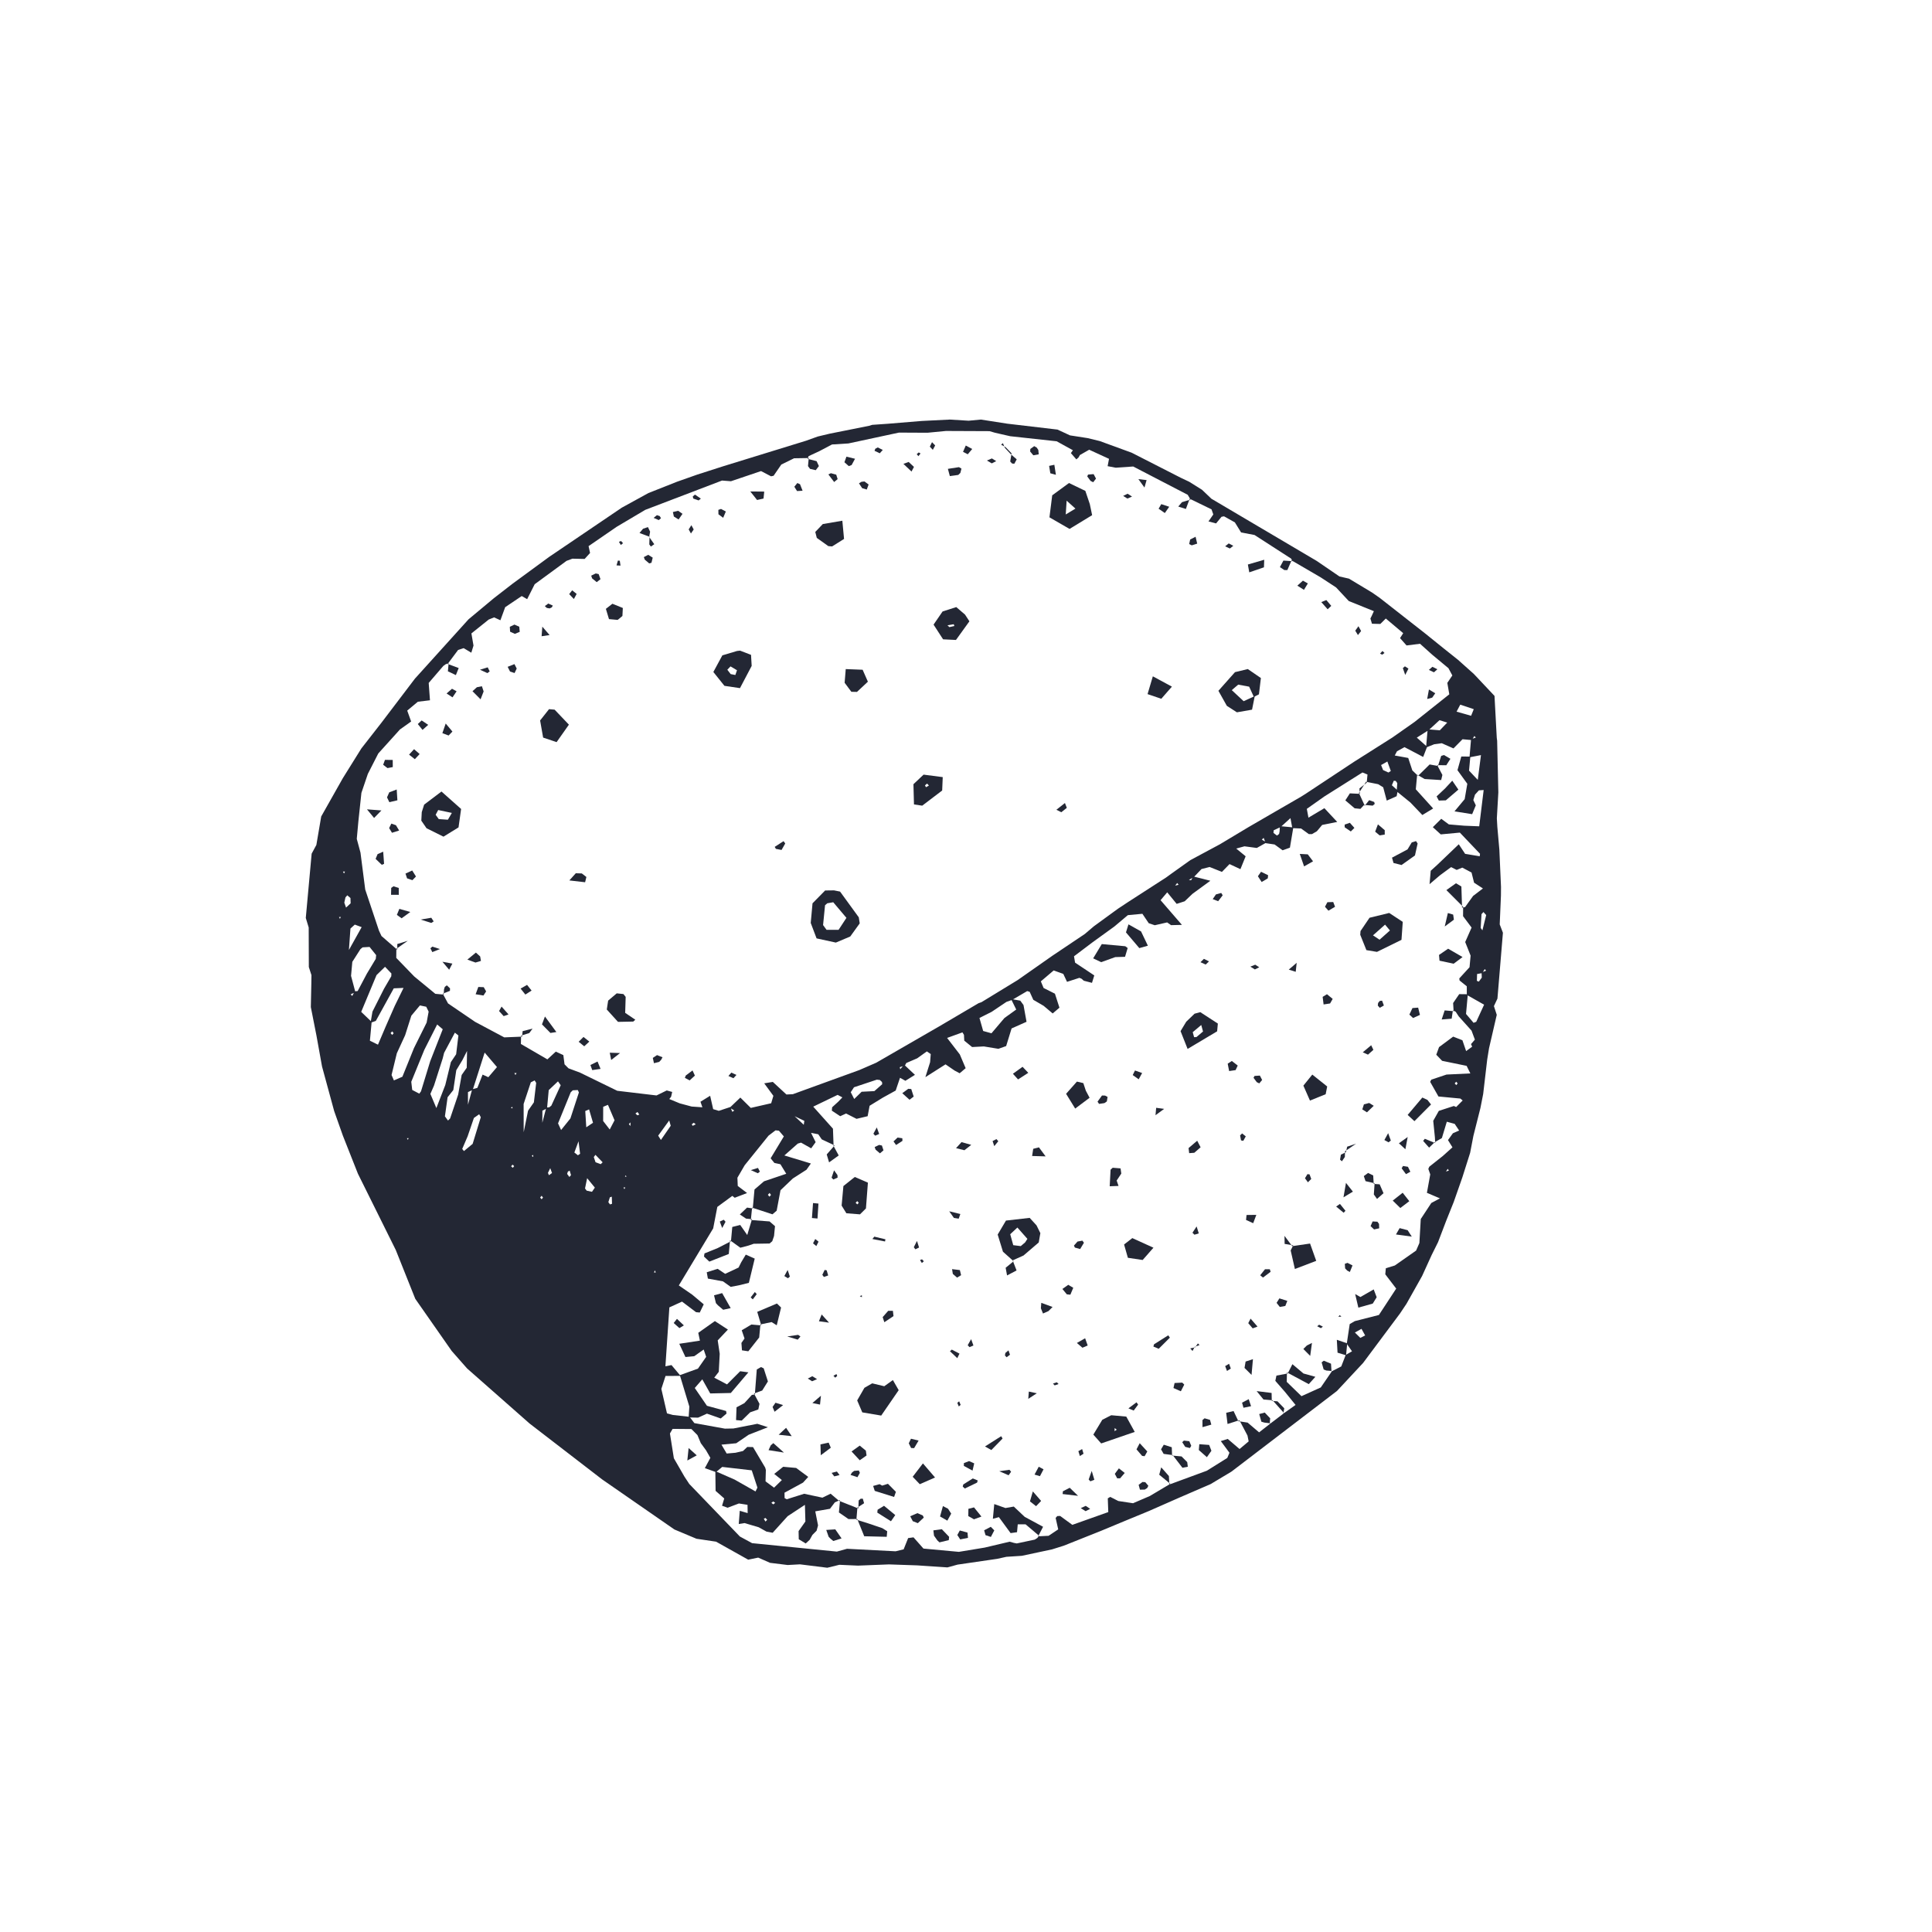 <?xml version="1.0" encoding="utf-8"?>
<!-- Generator: Adobe Illustrator 15.0.2, SVG Export Plug-In . SVG Version: 6.00 Build 0)  -->
<!DOCTYPE svg PUBLIC "-//W3C//DTD SVG 1.1//EN" "http://www.w3.org/Graphics/SVG/1.1/DTD/svg11.dtd">
<svg version="1.1" id="Layer_1" xmlns="http://www.w3.org/2000/svg" xmlns:xlink="http://www.w3.org/1999/xlink" x="0px" y="0px"
	 width="123px" height="123px" viewBox="0 0 123 123" enable-background="new 0 0 123 123" xml:space="preserve">
<g id="nectarina">
	<path fill="#232734" d="M29.739,87.124l3.979,3.506l4.616,3.555l4.602,3.189l1.405,0.59l1.248,0.186l2.044,1.146l0.637-0.131
		l0.755,0.332l1.12,0.139l0.786-0.043l1.738,0.217l0.769-0.188l1.184,0.053l1.973-0.078l1.799,0.062l1.924,0.129l0.645-0.177
		l2.534-0.37l0.574-0.127l0.985-0.064l1.924-0.41l0.745-0.234l2.361-0.941l1.621-0.674l1.441-0.594l1.96-0.863l1.97-0.852
		l1.322-0.792l6.717-5.134l1.664-1.784l2.348-3.147l0.414-0.619l0.996-1.772l0.608-1.336l0.406-0.817l0.521-1.367l0.478-1.192
		l0.546-1.558l0.498-1.57l0.207-1.078l0.447-1.771l0.176-0.896l0.256-2.19l0.117-0.723l0.492-2.128l-0.181-0.554l0.224-0.477
		l0.349-4.193l-0.204-0.532l0.078-1.837l0.004-0.548l-0.105-2.372l-0.129-1.453l-0.031-0.544l0.095-1.65l-0.076-3.292l-0.024-0.181
		l-0.144-2.671l-1.313-1.394l-1.008-0.901l-0.902-0.719l-1.203-0.97l-2.895-2.267l-0.475-0.33l-1.469-0.884L85.275,36.7
		l-1.446-0.988l-6.705-3.96l-0.597-0.569l-0.819-0.513l-0.527-0.249l-3.133-1.599l-2.033-0.742l-0.768-0.187l-1.127-0.175
		l-0.793-0.368l-3.205-0.377l-1.672-0.261l-0.784,0.073l-1.199-0.073L58.689,26.8l-2.171,0.179l-0.991,0.069l-0.188,0.06
		l-2.514,0.501l-0.766,0.183l-0.736,0.265l-5.26,1.621l-1.67,0.536l-1.292,0.456l-1.822,0.721l-1.692,0.929l-4.624,3.133
		l-2.329,1.707l-1.191,0.923l-1.615,1.346l-3.411,3.775l-2.149,2.828l-1.262,1.617l-1.18,1.893L20.45,51.98l-0.309,1.813l-0.3,0.556
		l-0.373,4.092l0.185,0.608l0.008,2.516l0.167,0.516l-0.008,0.566l-0.031,1.469l0.356,1.803l0.357,1.979l0.773,2.839l0.556,1.57
		l0.956,2.418l2.409,4.854l1.242,3.11l2.32,3.321L29.739,87.124L29.739,87.124z M74.743,56.477l0.203-0.262l0.088,0.114
		l-0.345,0.085l-0.433,0.33l0.656,0.801l0.51-0.165l0.496-0.474l1.14-0.833l-1.091-0.276l-0.141,0.248l-0.135-0.029l0.314-0.177
		l0.488-0.511l0.516-0.131l0.785,0.312l0.483-0.497l0.694,0.323l0.332-0.819l-0.598-0.492l0.523-0.144l0.787,0.105l0.627-0.353
		l-0.307-0.176l0.115-0.113l0.129,0.337l0.567,0.084l0.511,0.37l0.465-0.167l0.217-1.291l-0.862-0.081l-0.011,0.336l-0.033,0.164
		l-0.137,0.101l-0.221-0.169l0.014-0.166l0.443-0.209l0.625-0.567l0.118,0.637l0.56,0.025l0.49,0.355l0.203,0.001l0.311-0.182
		l0.336-0.401l0.959-0.191l-0.817-0.876l-1.015,0.604l-0.104-0.561l1.114-0.787l2.427-1.529l0.322,0.129l-0.047,0.512l-0.053-0.051
		l0.779,0.156l0.321,0.196l0.226,0.849l0.631-0.281l0.07-0.358l-0.375-0.34l0.123-0.287l0.125,0.013l0.098,0.142l-0.041,0.52
		l0.875,0.711l0.761,0.797l0.687-0.417l-1.104-1.221l0.085-0.928l0.053,0.069l-0.359-0.343l-0.262-0.793l-0.916-0.167l-0.433,0.336
		l0.241,0.659l-0.152,0.1l-0.34-0.158l-0.127-0.319l0.418-0.236l0.434-0.337l0.16-0.304l0.479-0.262l1.188,0.624l0.251-0.649
		L90.2,46.96l0.75-0.472l0.696-0.638l0.492,0.153l-0.472,0.491l-0.776-0.063L90.79,47.59l0.519-0.207l0.479-0.066l0.748,0.33
		l0.575-0.584l0.593,0.054l0.162-0.26l0.092,0.099l-0.304,0.106l-0.099,1.153l0.73-0.142l-0.203,1.578l-0.556-0.589l0.082-0.894
		l-0.575-0.006l-0.244,0.872l0.627,0.865l-0.168,0.978L92.6,51.654l1.124,0.18l0.233-0.563l-0.158-0.336l0.107-0.346l0.248-0.272
		l0.303-0.021l-0.283,2.31l-0.951-0.038l-0.982-0.083l-0.484-0.357l-0.536,0.533l0.504,0.46l1.216-0.114l1.285,1.35l-0.023,0.177
		l0.15,0.618l-0.129-0.633l-0.947-0.159l-0.404-0.61L91.5,55.063l-0.414,0.376l-0.074,0.85l0.668-0.567l0.705-0.518l0.354,0.179
		l0.358-0.146l0.588,0.312l0.161,0.647l0.564,0.367l-0.625,0.476l-0.513,0.713l-0.192,0.032l0.07-0.048l-0.005,0.592l0.543,0.725
		l-0.407,0.922l0.344,0.864l-0.068,0.739l-0.652,0.713l0.018,0.131l0.459,0.371l0.002,0.547l1.101,0.623l-0.502,1.09l-0.169,0.064
		l-0.48-0.566l0.114-1.254l-0.548-0.006l-0.388,0.567l0.032,0.521l-0.047-0.053l0.178,0.084l0.193,0.295l0.817,0.91l0.213,0.572
		l-0.247,0.285l0.073,0.166l-0.384,0.279l-0.236-0.69l-0.588-0.231l-0.9,0.668l-0.176,0.484l0.372,0.389l1.56,0.32l0.237,0.482
		l-1.517,0.072l-0.971,0.326l-0.07,0.139l0.527,0.931l1.396,0.132l0.146,0.122l-0.414,0.417l-0.148-0.066l-0.956,0.311l-0.356,0.633
		l0.106,1.055l0.019,0.365l-0.037-0.053l0.463-0.27l0.313-1.039l0.502,0.137l0.283,0.424l-0.397,0.173l-0.313,0.435l0.285,0.461
		l-0.612,0.549l-0.863,0.685l-0.062,0.14l0.123,0.35l-0.213,1.173l0.83,0.353l-0.549,0.293l-0.672,1.021l-0.088,1.529l-0.209,0.48
		l-1.354,0.949l-0.573,0.176l-0.035,0.387l0.695,0.908l-1.101,1.68l-1.537,0.392l-0.322,0.188l-0.188,1.252l0.334,0.481l-0.4,0.229
		l-0.284,0.734l-0.62,0.317l0.034-0.026l-0.718,1.047l-1.229,0.555l-0.938-0.911l0.013-0.603l0.055,0.068l-0.724,0.137l-0.071,0.334
		l0.601,0.687l0.687,0.846l-0.771,0.548l0.039-0.027l-0.91,0.693l0.051-0.039l-0.73,0.571l-0.73-0.621l-0.584-0.09l0.062-0.06
		l0.512,0.972l0.076,0.373l-0.58,0.487l-0.752-0.643l-0.441,0.137l0.55,0.744l-0.138,0.329l-1.299,0.813L74.45,94.51l0.061-0.045
		l-1.309,0.779l-1.068,0.459l-0.938-0.142l-0.512-0.261l-0.157,0.092l0.031,0.874l-2.288,0.813l-0.777-0.567l-0.182,0.008
		l-0.104,0.119l0.164,0.728l-0.613,0.409l-0.664,0.033l0.059-0.038l-0.115,0.146l-0.158,0.101l-1.148,0.244l-0.18-0.035
		l-0.274-0.076l-1.586,0.375l-1.647,0.272l-2.253-0.209l-0.633-0.715l-0.342,0.047l-0.286,0.716l-0.511,0.125l-3.094-0.16
		l-0.647,0.179l-5.397-0.537l-0.776-0.422l-3.223-3.347l-0.308-0.468l-0.673-1.168l-0.25-1.577l0.17-0.293l1.198,0.01l0.383,0.386
		l0.214,0.512l0.335,0.459l0.274,0.477l-0.352,0.656l0.713,0.252l0.394-0.33l1.88,0.217l0.361,1.1l-0.122,0.244l-1.328-0.754
		l-1.229-0.539l0.016,1.256l0.551,0.484l-0.14,0.463l0.355,0.127l0.719-0.271l0.547,0.086l0.01,0.527l-0.503-0.147l-0.064,0.841
		l0.369-0.059l0.9,0.266l0.497,0.277l0.393,0.074l0.952-1.054l1.101-0.724l0.03,1.061l-0.433,0.61l0.011,0.519l0.443,0.269
		l0.253-0.234l0.175-0.313l0.264-0.264l0.093-0.339l-0.177-0.894l0.936-0.163l0.312-0.411l0.333-0.146l-0.072,0.047l-0.533-0.451
		l-0.521,0.253L51.197,95.1l-1.109,0.35l-0.136-0.072l-0.007-0.346l1.179-0.642l0.332-0.364l-0.77-0.57l-0.826-0.074l-0.569,0.455
		l0.486,0.39l-0.497,0.485l-0.542-0.401l0.02-0.728l-0.042-0.149l-0.775-1.306l-0.366-0.008l-0.272,0.258l-0.478,0.111l-0.561,0.049
		l-0.332-0.565l0.94-0.089l0.792-0.541l1.223-0.479l-0.672-0.219l-1.522,0.299l-0.542,0.01l-1.945-0.352l-0.303-0.4l-1.067-0.119
		l-0.373-0.102l-0.359-1.557l0.267-0.824l0.957-0.005l-0.578-0.688l-0.387,0.078l0.252-3.751l0.806-0.368l0.893,0.674l0.236,0.021
		l0.253-0.521l-0.732-0.615l-0.854-0.588l2.188-3.633l0.263-1.367l0.955-0.701l0.153,0.119l0.785-0.301l-0.299-0.229l-0.293-0.221
		l-0.022-0.523l0.462-0.795l1.522-1.887l0.442-0.336l0.216,0.021l0.314,0.366l-0.841,1.393l0.238,0.295l0.386,0.084l0.371,0.606
		l-1.416,0.479l-0.606,0.522l-0.11,1.205l-0.043-0.05l1.296,0.425l0.268-0.229l0.245-1.304l0.784-0.747l0.869-0.557l0.281-0.398
		l-1.688-0.512l0.854-0.755l0.207-0.062l0.646,0.363l0.284-0.393L51.6,72.053l-0.384-0.403l-0.625-0.586l0.617,0.294l-0.048,0.336
		l0.371,0.408l0.564,0.111l0.221,0.324l0.819,0.385l-0.065,0.039l-0.04-1.104l-1.256-1.403l1.553-0.75l0.302,0.16l-0.258,0.271
		l-0.394,0.359l-0.019,0.215l0.534,0.353l0.373-0.172l0.666,0.34l0.707-0.168l0.125-0.664l0.842-0.517l0.819-0.452l0.275-0.813
		l0.343,0.191l0.608-0.378l-0.688-0.646l-0.248,0.286l-0.031-0.127l0.33-0.104l0.084-0.162l0.695-0.299l0.615-0.44l0.248,0.168
		l-0.041,0.521l-0.301,0.951l1.284-0.816l0.577,0.396l0.322,0.172l0.382-0.324l-0.373-0.877l-0.808-1.049l0.977-0.354l0.096,0.159
		l0.018,0.367l0.5,0.408l0.749-0.039l0.925,0.152l0.494-0.175l0.346-1.122l0.952-0.424l-0.193-1.065l-0.205-0.28l-0.588-0.107
		l0.33,0.672l-0.753,0.542l-0.823,0.97l-0.529-0.146l-0.236-0.829l0.775-0.39l0.945-0.635l0.358-0.125l0.962-0.562l0.157,0.048
		l0.231,0.508l0.656,0.382l0.578,0.486l0.43-0.367l-0.287-0.891L66.44,62.9l-0.175-0.422l0.817-0.695l0.612,0.219l0.238,0.506
		l0.787-0.254l0.135,0.055L69,62.437l0.521,0.136l0.146-0.473l-1.223-0.815l-0.068-0.403l1.187-0.896l1.381-0.999l0.861-0.725
		l0.925-0.086l0.404,0.6l0.384,0.129l0.787-0.18l0.25,0.174l0.692-0.017l-1.36-1.572l0.424-0.501L74.743,56.477L74.743,56.477z
		 M94.362,61.953l0.162-0.255l0.089,0.1l-0.288,0.112l0.012,0.331l-0.188,0.254l-0.124-0.05l0.013-0.435L94.362,61.953
		L94.362,61.953z M91.995,74.674l0.176-0.26l0.07,0.11l-0.295,0.095l-0.205,0.596L91.995,74.674L91.995,74.674z M34.778,70.512
		l-0.252,0.967l0.006-0.77l0.296-0.146l0.106-1.161l0.59-0.558l0.173,0.246L35.1,70.391l-0.129,0.102L34.778,70.512L34.778,70.512z
		 M30.06,69.348l-0.267,0.984v-0.804l0.304-0.144l0.758-2.372l0.785,0.922l-0.55,0.646l-0.366-0.166l-0.332,0.844L30.06,69.348
		L30.06,69.348z M23.661,65.058l-0.665-0.638l0.975-2.34l0.542-0.529l0.405,0.424l-0.007,0.179l-0.461,0.791l-0.737,1.459
		l-0.122,0.713l0.336-0.121l1.143-2.074l0.622-0.026l-0.559,1.142l-0.583,1.328l-0.486,1.143l-0.514-0.252L23.661,65.058
		L23.661,65.058z M22.577,63.114l-0.151,0.293l-0.103-0.103l0.303-0.136l-0.277-1.041l0.081-0.891l0.516-0.808l0.137-0.115
		l0.445-0.027l0.42,0.522l-0.025,0.238l-0.566,0.941l-0.585,1.106L22.577,63.114L22.577,63.114z M28.249,63.32l-0.534-0.049
		l-1.342-1.104l-1.145-1.183l0.005-0.577l0.061,0.059l-1.007-0.875l-0.158-0.337l-0.877-2.623l-0.302-2.35l-0.236-0.875l0.101-1.105
		l0.194-1.823l0.409-1.205l0.665-1.303l1.38-1.529l0.712-0.507l-0.249-0.694l0.678-0.565l0.77-0.092l-0.081-1.104l0.932-1.083
		l0.152-0.109l0.186-0.064L28.5,42.27l0.664-0.89l0.355-0.116l0.487,0.29l0.139-0.453l-0.133-0.775l1.101-0.882l0.342-0.139
		l0.403,0.184l0.304-0.833l1.054-0.709l0.345,0.198l0.48-0.951l2.027-1.487l0.374-0.139l0.779,0.017l0.345-0.38l-0.095-0.436
		l1.784-1.227l1.826-1.083l4.886-1.865l0.569,0.044l1.915-0.647l0.637,0.333l0.163-0.035l0.491-0.714l0.813-0.399l0.934-0.015
		l-0.071,0.053l0.06-0.173l0.677-0.314l0.815-0.43l1.042-0.065l3.217-0.691l1.821,0.009l1.173-0.113l2.773,0.012l0.356,0.103
		l0.961,0.219l2.959,0.323l1.033,0.57l-0.128,0.182l0.348,0.4l0.137-0.12l0.09-0.158l0.59-0.337l1.263,0.58l-0.089,0.467
		l0.521,0.098l1.108-0.077l3.47,1.801l0.182,0.309l-0.053-0.056l1.387,0.675l0.113,0.323l-0.307,0.445l0.484,0.127l0.345-0.422
		l0.159-0.031l0.693,0.387l0.396,0.641l0.854,0.161l2.336,1.507l0.074,0.167l-0.049-0.056l1.854,1.081l0.978,0.64l0.808,0.865
		l1.598,0.646l-0.141,0.308l-0.08,0.16l0.099,0.332l0.532,0.014l0.35-0.346l1.107,0.933l-0.201,0.314l0.414,0.468l0.859-0.108
		l0.772,0.694l1.036,0.861l0.248,0.462l-0.319,0.474l0.126,0.727l-2.206,1.755l-1.418,0.996l-2.442,1.546l-3.051,2.018l-0.326,0.206
		l-1.674,0.968l-1.673,0.97l-1.819,1.091l-1.877,1.007l-1.234,0.88l-0.309,0.225l-2.427,1.566l-0.642,0.425l-1.53,1.115
		l-0.575,0.489l-2.074,1.392l-2.203,1.544l-2.303,1.406l-0.186,0.066l-2.498,1.471l-4.017,2.318l-1.075,0.467l-4.233,1.537
		l-0.409,0.02l-0.867-0.801l-0.548,0.09l0.583,0.795l-0.14,0.473l-1.298,0.297l-0.665-0.658l-0.678,0.646l0.293,0.177l-0.128,0.084
		L46.5,70.477l-0.738,0.244l-0.358-0.108l-0.193-0.851l-0.616,0.38l0.122,0.353l-0.682-0.047l-0.757-0.203l-0.667-0.275l0.115-0.148
		l0.069-0.304l-0.346-0.095l-0.652,0.318l-2.499-0.297l-2.37-1.156l-0.734-0.274l-0.253-0.255l-0.076-0.586l-0.479-0.223
		l-0.537,0.494l-1.686-0.98l0.011-0.529l0.061,0.062l-1.131,0.047l-1.856-0.988l-1.724-1.174l-0.334-0.619L28.249,63.32
		L28.249,63.32z M26.734,64.01l0.402,0.084l0.153,0.312l-0.128,0.698l-0.805,1.62l-0.738,1.826l-0.54,0.234l-0.15-0.345l0.336-1.383
		l0.528-1.147l0.396-1.246L26.734,64.01L26.734,64.01z M27.781,70.545L27.4,69.643l0.23-0.529l0.555-1.732l0.089-0.354l0.686-1.284
		l0.224,0.18l-0.144,1.195l-0.336,0.5l-0.355,1.457L27.781,70.545L27.781,70.545z M26.694,69.627l-0.45-0.236l-0.061-0.52
		l0.829-2.029l0.819-1.619l0.356,0.304l-0.798,2.036l-0.586,1.915L26.694,69.627L26.694,69.627z M29.392,68.438l-0.223,1.249
		l-0.514,1.521l-0.134,0.131l-0.196-0.268l0.171-1.215l0.363-0.459l0.19-1.264l0.386-0.637l0.3-0.588l-0.021,1.07L29.392,68.438
		L29.392,68.438z M33.341,72.084l-0.005-1.799l0.458-1.379l0.244-0.121l0.098,0.156l-0.147,1.241l-0.371,0.53L33.341,72.084
		L33.341,72.084z M35.722,71.942l-0.194-0.423l0.806-1.978l0.132-0.127l0.319-0.017l0.07,0.153l-0.54,1.654L35.722,71.942
		L35.722,71.942z M30.507,70.938l0.103,0.188l-0.52,1.699l-0.554,0.457l-0.109-0.135l0.345-0.805l0.399-1.168L30.507,70.938
		L30.507,70.938z M54.163,69.536l0.207-0.316l1.452-0.483l0.193,0.021l0.138,0.129l0.013,0.138l-0.499,0.44l-0.811,0.041
		l-0.473,0.461L54.163,69.536L54.163,69.536z M23.025,59.026l-0.811,1.454l0.097-1.364l0.277-0.252L23.025,59.026L23.025,59.026z
		 M38.818,71.909l-0.419-0.541l0.003-0.904l0.303-0.125l0.42,0.984L38.818,71.909L38.818,71.909z M93.827,45.15l-0.17,0.42
		l-0.925-0.263l0.235-0.446L93.827,45.15L93.827,45.15z M37.38,75.008l0.491,0.601l-0.183,0.267l-0.338-0.074l-0.105-0.139
		L37.38,75.008L37.38,75.008z M37.325,71.768l-0.064-1.035l0.242-0.105l0.251,0.853L37.325,71.768L37.325,71.768z M42.605,71.333
		l0.096,0.338l-0.625,0.904l-0.173-0.275L42.605,71.333L42.605,71.333z M94.377,59.23l-0.109-0.152L94.32,58.2l0.123-0.136
		l0.175,0.194L94.377,59.23L94.377,59.23z M86.258,84.834l0.421-0.234l0.233,0.421l-0.308,0.155L86.258,84.834L86.258,84.834z
		 M21.92,57.466l0.074-0.336L22.111,57l0.201,0.172l0.011,0.337l-0.292,0.273L21.92,57.466L21.92,57.466z M36.831,72.659
		l0.101,0.795l-0.14,0.096l-0.226-0.176L36.831,72.659L36.831,72.659z M38.245,74.116l-0.33-0.123l-0.112-0.33l0.106-0.14
		l0.458,0.474L38.245,74.116L38.245,74.116z M38.834,76.678l-0.104-0.143l0.097-0.308l0.123-0.041l0.014,0.455L38.834,76.678
		L38.834,76.678z M34.885,74.672l0.146-0.301l0.113,0.309l-0.197,0.139L34.885,74.672L34.885,74.672z M36.106,74.736l0.047-0.146
		l0.115-0.062l0.085,0.287l-0.105,0.117L36.106,74.736L36.106,74.736z M39.754,75.708l-0.062-0.109l0.116-0.004L39.754,75.708
		L39.754,75.708z M48.887,76.066l0.107-0.118l0.091,0.127l-0.1,0.112L48.887,76.066L48.887,76.066z M32.538,74.249l0.098-0.104
		l0.098,0.1l-0.091,0.103L32.538,74.249L32.538,74.249z M39.831,74.825l0.057,0.084l-0.099,0.008L39.831,74.825L39.831,74.825z
		 M33.85,73.594l0.094-0.072l0.007,0.137L33.85,73.594L33.85,73.594z M25.968,72.568l-0.062-0.103l0.107-0.006L25.968,72.568
		L25.968,72.568z M40.036,71.566l0.103-0.11l-0.001,0.23L40.036,71.566L40.036,71.566z M32.523,70.523l0.097-0.058l0.009,0.104
		L32.523,70.523L32.523,70.523z M44.039,71.581l0.13-0.103l0.125,0.101L44.1,71.674L44.039,71.581L44.039,71.581z M40.578,71.006
		l-0.123-0.115l0.131-0.096l0.115,0.162L40.578,71.006L40.578,71.006z M32.813,68.438l-0.065-0.125l0.141,0.004L32.813,68.438
		L32.813,68.438z M24.968,65.888l-0.102-0.115l0.103-0.112l0.093,0.118L24.968,65.888L24.968,65.888z M92.713,69.083l-0.1-0.107
		l0.094-0.109l0.094,0.107L92.713,69.083L92.713,69.083z M21.644,58.496l-0.062-0.114l0.114-0.005L21.644,58.496L21.644,58.496z
		 M21.899,55.614l-0.062-0.128l0.126,0.001L21.899,55.614L21.899,55.614z M48.627,96.69l0.111-0.049l0.104,0.119l-0.111,0.109
		L48.627,96.69L48.627,96.69z M49.233,95.775l-0.125-0.097l0.122-0.09l0.121,0.091L49.233,95.775L49.233,95.775z M41.689,80.877
		l0.06,0.135l-0.11,0.003L41.689,80.877L41.689,80.877z M34.482,76.352l-0.094-0.113l0.093-0.111l0.089,0.113L34.482,76.352
		L34.482,76.352z"/>
	<path fill="#232734" d="M51.987,59.742l1.227,0.267l0.917-0.387l0.603-0.836l-0.06-0.385l-1.191-1.638l-0.387-0.078l-0.564,0.007
		l-0.803,0.817l-0.114,1.25L51.987,59.742L51.987,59.742z M52.621,59.196l-0.22-0.302l0.125-1.261l0.142-0.126l0.38-0.066
		l0.84,0.994l-0.5,0.763L52.621,59.196L52.621,59.196z"/>
	<path fill="#232734" d="M68.057,30.751l-1.068,0.783l-0.176,1.402l1.279,0.738l1.438-0.876l-0.148-0.706l-0.284-0.84L68.057,30.751
		L68.057,30.751z M67.85,32.753l0.057-0.878l0.559,0.505L67.85,32.753L67.85,32.753z"/>
	<path fill="#232734" d="M28.234,53.266l0.958-0.59l0.164-1.173l-1.25-1.111l-1.103,0.834l-0.152,0.478l-0.028,0.542l0.332,0.484
		L28.234,53.266L28.234,53.266z M28.767,51.754l-0.252,0.433l-0.582-0.04l-0.197-0.274l0.161-0.303L28.767,51.754L28.767,51.754z"/>
	<polygon fill="#232734" points="79.827,44.37 80.15,44.204 80.274,43.167 79.441,42.595 78.625,42.792 77.57,43.979 78.107,44.938 
		78.747,45.349 79.711,45.181 79.883,44.317 79.176,44.641 78.42,43.937 78.829,43.587 79.527,43.716 	"/>
	<path fill="#232734" d="M47.118,41.423l-0.194,0.021l-0.936,0.279l-0.573,1.059l0.705,0.881l0.99,0.147l0.745-1.415l-0.041-0.704
		L47.118,41.423L47.118,41.423z M46.305,42.638l0.203-0.212l0.412,0.245l-0.104,0.302l-0.298-0.057L46.305,42.638L46.305,42.638z"/>
	<path fill="#232734" d="M60.041,40.702l0.82,0.041l0.856-1.188l-0.278-0.426L60.88,38.65l-0.871,0.279l-0.574,0.837L60.041,40.702
		L60.041,40.702z M60.76,39.854l-0.317,0.071L60.32,39.81l0.399-0.068L60.76,39.854L60.76,39.854z"/>
	<path fill="#232734" d="M59.983,50.327l0.036-0.852l-1.22-0.158l-0.645,0.609l0.034,1.288l0.525,0.078L59.983,50.327L59.983,50.327
		z M58.889,49.998l0.134-0.112l0.116,0.125l-0.188,0.107L58.889,49.998L58.889,49.998z"/>
	<polygon fill="#232734" points="35.311,45.181 34.954,45.148 34.386,45.868 34.578,46.958 35.436,47.247 36.219,46.135 	"/>
	<polygon fill="#232734" points="53.736,34.311 53.627,33.151 52.383,33.364 51.904,33.866 52.001,34.245 52.734,34.768 
		52.975,34.789 	"/>
	<polygon fill="#232734" points="40.447,64.92 39.802,64.483 39.833,63.465 39.689,63.286 39.264,63.241 38.717,63.704 
		38.631,64.27 39.345,65.057 40.315,65.038 	"/>
	<polygon fill="#232734" points="55.254,43.399 54.919,42.639 53.844,42.597 53.773,43.468 54.202,44.043 54.559,44.05 	"/>
	<polygon fill="#232734" points="73.395,43.058 73.059,44.19 73.933,44.487 74.609,43.714 	"/>
	<polygon fill="#232734" points="38.771,39.416 39.325,39.466 39.626,39.216 39.652,38.707 38.988,38.438 38.573,38.762 	"/>
	<polygon fill="#232734" points="37.332,55.833 37.042,55.607 36.657,55.595 36.247,56.052 37.251,56.168 	"/>
	<polygon fill="#232734" points="79.534,36.438 80.469,36.118 80.486,35.636 79.445,35.939 	"/>
	<polygon fill="#232734" points="48.198,31.831 48.609,31.741 48.655,31.297 47.768,31.289 	"/>
	<polygon fill="#232734" points="60.347,29.85 60.471,30.31 61.008,30.236 61.141,30.108 61.211,29.834 61.051,29.741 	"/>
	<polygon fill="#232734" points="25.256,50.263 24.782,50.443 24.639,50.764 24.789,51.071 25.3,50.95 	"/>
	<polygon fill="#232734" points="35.044,65.763 35.421,65.704 34.694,64.715 34.505,65.217 	"/>
	<polygon fill="#232734" points="30.281,63.299 30.779,63.379 30.949,63.118 30.797,62.848 30.452,62.834 	"/>
	<polygon fill="#232734" points="33.446,63.318 33.843,63.064 33.555,62.702 33.144,62.938 	"/>
	<polygon fill="#232734" points="26.121,58.062 25.425,57.862 25.267,58.246 25.568,58.463 	"/>
	<polygon fill="#232734" points="29.755,61.093 30.271,61.28 30.618,61.177 30.57,60.894 30.298,60.646 	"/>
	<polygon fill="#232734" points="23.816,52.075 24.283,51.596 23.364,51.527 	"/>
	<polygon fill="#232734" points="24.394,48.689 24.669,48.9 25.006,48.836 25.003,48.382 24.509,48.376 	"/>
	<polygon fill="#232734" points="26.9,46.469 27.262,46.147 26.845,45.867 26.599,46.096 	"/>
	<polygon fill="#232734" points="28.803,46.574 28.376,46.063 28.163,46.676 28.561,46.826 	"/>
	<polygon fill="#232734" points="38.042,67.581 37.589,67.803 37.705,68.127 38.235,68.051 	"/>
	<polygon fill="#232734" points="28.431,44.15 28.809,44.396 29.069,44.012 28.777,43.849 	"/>
	<polygon fill="#232734" points="30.082,44.005 30.595,44.522 30.79,44.021 30.681,43.69 30.361,43.752 	"/>
	<polygon fill="#232734" points="25.05,56.425 24.906,56.529 24.896,56.966 25.387,56.969 25.386,56.53 	"/>
	<polygon fill="#232734" points="28.562,42.224 28.515,42.739 29.023,42.98 29.203,42.531 28.5,42.27 	"/>
	<polygon fill="#232734" points="67.223,30.228 67.125,29.59 66.792,29.661 66.868,30.131 	"/>
	<polygon fill="#232734" points="26.255,56.036 26.483,55.801 26.242,55.419 25.816,55.617 25.916,55.92 	"/>
	<polygon fill="#232734" points="51.488,29.161 51.441,29.675 51.572,29.851 51.935,29.933 52.135,29.672 51.988,29.359 
		51.417,29.213 	"/>
	<polygon fill="#232734" points="82.595,37.286 83.016,37.551 83.263,37.145 82.95,36.967 	"/>
	<polygon fill="#232734" points="73.762,32.387 74.159,32.662 74.438,32.263 73.932,32.096 	"/>
	<polygon fill="#232734" points="84.12,38.332 84.524,38.79 84.754,38.572 84.441,38.202 	"/>
	<polygon fill="#232734" points="26.043,48.043 26.411,48.333 26.716,48.006 26.362,47.696 	"/>
	<polygon fill="#232734" points="24.396,54.222 24.039,54.378 23.913,54.68 24.307,55.058 24.452,54.995 	"/>
	<polygon fill="#232734" points="61.612,28.921 61.895,28.585 61.486,28.364 61.311,28.767 	"/>
	<polygon fill="#232734" points="54.039,29.676 54.219,29.606 54.435,29.207 53.888,29.073 53.76,29.428 	"/>
	<polygon fill="#232734" points="82.279,35.727 81.708,35.689 81.485,36.105 81.771,36.294 81.959,36.293 82.23,35.671 	"/>
	<polygon fill="#232734" points="37.148,66.018 36.84,66.325 37.196,66.612 37.519,66.312 	"/>
	<polygon fill="#232734" points="33.088,40.226 33.059,39.9 32.753,39.764 32.457,39.905 32.475,40.216 32.778,40.354 	"/>
	<polygon fill="#232734" points="26.784,58.544 27.459,58.759 27.61,58.661 27.458,58.428 	"/>
	<polygon fill="#232734" points="25.232,60.408 25.96,59.895 25.294,60.101 25.293,60.467 	"/>
	<polygon fill="#232734" points="28.799,61.347 28.167,61.23 28.596,61.737 	"/>
	<polygon fill="#232734" points="31.932,64.084 31.772,64.368 32.067,64.692 32.375,64.583 	"/>
	<polygon fill="#232734" points="33.176,65.933 33.699,65.767 33.905,65.486 33.274,65.647 33.237,65.997 	"/>
	<polygon fill="#232734" points="42.178,67.311 41.83,67.172 41.561,67.352 41.634,67.688 41.966,67.605 42.092,67.473 	"/>
	<polygon fill="#232734" points="39.476,67.042 38.82,67.02 38.911,67.484 	"/>
	<polygon fill="#232734" points="44.089,68.149 43.659,68.473 43.602,68.62 43.905,68.784 44.24,68.477 	"/>
	<polygon fill="#232734" points="65.596,28.583 65.584,28.744 65.786,28.986 66.131,28.924 66.103,28.644 66.004,28.496 
		65.842,28.403 	"/>
	<polygon fill="#232734" points="72.862,31.039 72.997,30.565 72.475,30.503 	"/>
	<polygon fill="#232734" points="69.219,30.331 69.433,30.619 69.598,30.701 69.777,30.471 69.625,30.185 69.272,30.213 	"/>
	<polygon fill="#232734" points="57.516,29.532 58.031,30.021 58.187,29.725 57.85,29.41 	"/>
	<polygon fill="#232734" points="75.795,31.804 75.249,31.971 75.014,32.25 75.499,32.403 75.743,31.749 	"/>
	<polygon fill="#232734" points="52.739,30.205 53.106,30.688 53.328,30.503 53.238,30.218 52.897,30.127 	"/>
	<polygon fill="#232734" points="54.687,30.771 54.889,31.079 55.183,31.166 55.3,30.845 55.037,30.652 54.847,30.673 	"/>
	<polygon fill="#232734" points="50.571,30.988 50.743,31.263 51.096,31.242 50.933,30.828 50.762,30.752 	"/>
	<polygon fill="#232734" points="76.116,34.172 75.772,34.346 75.708,34.636 75.872,34.719 76.219,34.609 	"/>
	<polygon fill="#232734" points="46.04,32.965 46.21,32.564 45.905,32.402 45.734,32.46 45.739,32.741 	"/>
	<polygon fill="#232734" points="43.452,32.712 43.174,32.519 42.839,32.599 42.901,32.884 43.202,33.073 	"/>
	<polygon fill="#232734" points="41.329,34.188 41.389,33.848 41.251,33.558 40.938,33.663 40.714,33.934 41.352,34.172 	"/>
	<polygon fill="#232734" points="41.334,35.87 41.475,35.828 41.555,35.502 41.269,35.322 40.989,35.468 41.052,35.633 	"/>
	<polygon fill="#232734" points="37.991,37.062 38.23,36.873 38.113,36.549 37.928,36.508 37.639,36.649 37.696,36.822 	"/>
	<polygon fill="#232734" points="36.428,37.582 36.237,37.824 36.536,38.136 36.712,37.812 	"/>
	<polygon fill="#232734" points="90.973,43.896 90.861,44.5 91.181,44.415 91.374,44.137 	"/>
	<polygon fill="#232734" points="34.527,39.896 34.481,40.505 34.99,40.431 	"/>
	<polygon fill="#232734" points="32.752,42.28 32.32,42.453 32.471,42.752 32.76,42.849 32.896,42.562 	"/>
	<polygon fill="#232734" points="67.254,51.554 67.57,51.71 67.918,51.431 67.799,51.124 	"/>
	<polygon fill="#232734" points="49.883,53.552 49.321,53.916 49.398,54.043 49.757,54.112 49.992,53.699 	"/>
	<polygon fill="#232734" points="24.956,53.018 25.41,52.875 25.208,52.537 24.914,52.435 24.774,52.719 	"/>
	<polygon fill="#232734" points="28.009,60.421 27.525,60.266 27.402,60.372 27.523,60.615 	"/>
	<path fill="#232734" d="M39.995,69.036l0.026-0.556L39.995,69.036z"/>
	<polygon fill="#232734" points="46.887,68.434 46.56,68.288 46.374,68.502 46.693,68.645 	"/>
	<polygon fill="#232734" points="28.191,63.26 28.645,63.083 28.65,62.92 28.446,62.73 28.317,62.833 28.267,62.991 28.249,63.32 	
		"/>
	<polygon fill="#232734" points="30.557,42.638 31.032,42.853 31.176,42.743 31.05,42.486 	"/>
	<polygon fill="#232734" points="34.991,38.735 35.132,38.667 35.193,38.552 34.905,38.425 34.686,38.587 34.814,38.704 	"/>
	<polygon fill="#232734" points="89.463,42.969 89.668,42.566 89.443,42.422 89.312,42.536 	"/>
	<polygon fill="#232734" points="90.967,42.651 91.293,42.802 91.511,42.608 91.193,42.452 	"/>
	<polygon fill="#232734" points="39.459,35.699 39.339,35.688 39.25,35.995 39.504,36.01 	"/>
	<polygon fill="#232734" points="86.485,39.868 86.282,40.151 86.452,40.431 86.654,40.174 	"/>
	<polygon fill="#232734" points="41.352,34.172 41.337,34.661 41.437,34.796 41.654,34.647 41.329,34.188 	"/>
	<polygon fill="#232734" points="44.017,33.436 43.844,33.703 43.989,33.965 44.164,33.708 	"/>
	<polygon fill="#232734" points="41.823,32.797 41.612,32.971 41.941,33.112 42.081,32.992 42.001,32.857 	"/>
	<polygon fill="#232734" points="44.244,31.488 44.104,31.607 44.138,31.74 44.477,31.859 44.62,31.744 	"/>
	<polygon fill="#232734" points="77.999,34.78 78.299,34.92 78.517,34.749 78.227,34.597 	"/>
	<polygon fill="#232734" points="72.071,31.613 71.788,31.433 71.506,31.571 71.775,31.741 	"/>
	<polygon fill="#232734" points="55.676,28.7 56.011,28.858 56.201,28.646 55.883,28.485 55.727,28.568 	"/>
	<polygon fill="#232734" points="62.833,29.319 63.141,29.501 63.424,29.356 63.148,29.186 	"/>
	<polygon fill="#232734" points="64.402,28.863 64.315,29.38 64.434,29.509 64.577,29.524 64.729,29.245 64.344,28.908 	"/>
	<polygon fill="#232734" points="59.337,28.15 59.197,28.435 59.387,28.638 59.537,28.359 	"/>
	<polygon fill="#232734" points="87.861,41.612 87.993,41.68 88.143,41.573 88.014,41.444 	"/>
	<polygon fill="#232734" points="39.403,34.494 39.525,34.696 39.664,34.581 39.542,34.445 	"/>
	<polygon fill="#232734" points="58.469,29.042 58.606,28.87 58.49,28.804 58.363,28.913 	"/>
	<polygon fill="#232734" points="64.021,28.469 64.402,28.863 64.344,28.908 63.97,28.508 	"/>
	<polygon fill="#232734" points="63.97,28.508 63.85,28.214 63.734,28.309 64.021,28.469 	"/>
	<polygon fill="#232734" points="43.282,87.549 43.887,89.551 43.842,90.241 44.442,90.254 45.007,89.999 45.887,90.307 
		46.255,89.993 46.226,89.831 45.007,89.499 44.232,88.366 44.711,87.815 45.216,88.713 46.527,88.684 47.645,87.37 47.123,87.299 
		46.285,88.137 45.472,87.709 45.761,87.336 45.821,86.191 45.693,85.334 46.342,84.647 45.512,84.106 44.455,84.854 44.559,85.351 
		43.246,85.551 43.638,86.394 44.199,86.342 44.8,85.917 44.958,86.383 44.435,87.133 	"/>
	<polygon fill="#232734" points="56.297,88.254 55.529,88.07 55.033,88.355 54.572,89.157 54.897,89.918 56.102,90.122 
		57.215,88.504 56.845,87.861 	"/>
	<path fill="#232734" d="M64.471,80.241l0.691-0.31l0.969-0.83l0.103-0.593l-0.243-0.494l-0.437-0.479l-1.509,0.172l-0.528,0.891
		l0.336,1.091l0.679,0.608L64.471,80.241L64.471,80.241z M65.409,78.872l-0.146,0.226l-0.276,0.235l-0.479-0.06l-0.193-0.696
		l0.456-0.427L65.409,78.872L65.409,78.872z"/>
	<path fill="#232734" d="M86.991,60.489l0.674,0.112l1.56-0.766l0.081-1.145l-0.863-0.567l-1.253,0.306l-0.573,0.846l-0.018,0.236
		L86.991,60.489L86.991,60.489z M87.829,59.826l-0.418-0.277l0.768-0.683l0.311,0.372L87.829,59.826L87.829,59.826z"/>
	<polygon fill="#232734" points="46.478,78.963 47.133,79.435 47.658,79.297 47.985,79.184 48.993,79.168 49.165,79.023 
		49.279,78.689 49.34,78.062 48.993,77.762 47.802,77.672 47.875,77.618 47.573,78.627 47.126,77.987 46.62,78.114 46.537,79.023 	
		"/>
	<path fill="#232734" d="M77.488,65.659l0.046-0.494l-1.117-0.726l-0.365,0.097l-0.53,0.51l-0.362,0.6l0.448,1.133L77.488,65.659
		L77.488,65.659z M76.477,65.256l0.113,0.414l-0.418,0.354l-0.15,0.008l-0.088-0.318L76.477,65.256L76.477,65.256z"/>
	<path fill="#232734" d="M71.704,90.187L70.747,90.1l-0.57,0.29l-0.57,0.944l0.5,0.562l2.135-0.734L71.704,90.187L71.704,90.187z
		 M70.956,91.113l0.01-0.196l0.129,0.103L70.956,91.113L70.956,91.113z"/>
	<path fill="#232734" d="M55.13,76.934l0.125-1.641l-0.834-0.362l-0.726,0.579l-0.113,1.244l0.302,0.488l0.868,0.069L55.13,76.934
		L55.13,76.934z M54.577,76.678l-0.104-0.105l0.104-0.105l0.097,0.107L54.577,76.678L54.577,76.678z"/>
	<polygon fill="#232734" points="66.092,97.811 66.407,97.202 65.236,96.569 64.542,95.915 64.011,96.008 63.299,95.756 
		63.211,96.693 63.594,96.588 64.34,97.605 64.749,97.547 64.795,97.045 65.292,97.045 66.15,97.772 	"/>
	<polygon fill="#232734" points="46.029,81.577 46.52,81.928 47.079,81.82 47.676,81.672 48.049,80.129 47.48,79.875 47.185,80.368 
		47.022,80.698 46.169,81.098 45.686,80.779 44.995,80.997 45.067,81.401 	"/>
	<polygon fill="#232734" points="82.333,79.284 82.17,79.607 82.438,80.79 83.797,80.272 83.405,79.17 82.268,79.336 	"/>
	<polygon fill="#232734" points="71.564,79.23 71.806,80.077 72.747,80.217 73.434,79.435 72.088,78.823 	"/>
	<polygon fill="#232734" points="84.398,69.663 84.495,69.17 83.547,68.413 82.979,69.116 83.398,70.068 	"/>
	<polygon fill="#232734" points="70.145,60.105 69.596,61.013 70.105,61.256 71.004,60.933 71.625,60.915 71.793,60.356 
		71.641,60.242 	"/>
	<polygon fill="#232734" points="68.969,68.956 68.562,68.859 67.872,69.637 68.452,70.577 69.368,69.889 69.129,69.438 	"/>
	<polygon fill="#232734" points="48.411,84.319 49.123,84.17 49.451,84.374 49.727,83.243 49.464,82.987 48.209,83.518 
		48.465,84.381 	"/>
	<polygon fill="#232734" points="48.465,84.381 47.839,84.325 47.222,84.691 47.4,85.215 47.202,85.497 47.237,85.969 
		47.641,86.029 48.334,85.15 48.411,84.319 	"/>
	<polygon fill="#232734" points="58.758,93.167 58.106,94.018 58.557,94.491 59.529,94.064 	"/>
	<polygon fill="#232734" points="48.057,88.78 47.867,88.807 47.388,89.333 46.891,89.594 46.861,90.409 47.221,90.441 
		47.759,89.915 48.278,89.732 48.353,89.374 48,88.719 	"/>
	<polygon fill="#232734" points="54.577,96.708 55.021,97.805 56.453,97.84 56.484,97.486 56.168,97.288 55.258,96.98 
		54.522,96.752 	"/>
	<polygon fill="#232734" points="89.61,54.077 88.622,54.602 88.717,54.941 89.229,55.071 90.083,54.462 90.252,53.702 
		90.151,53.549 89.879,53.631 	"/>
	<polygon fill="#232734" points="90.229,49.324 90.697,49.596 91.752,49.662 91.829,49.337 91.5,48.712 91.547,48.764 
		91.017,48.669 90.282,49.393 	"/>
	<polygon fill="#232734" points="87.456,82.09 86.609,82.575 86.276,82.385 86.479,83.249 87.395,82.993 87.646,82.588 	"/>
	<polygon fill="#232734" points="46.537,79.023 45.7,79.454 44.851,79.799 44.819,80 45.16,80.32 46.398,79.833 46.478,78.963 	"/>
	<polygon fill="#232734" points="71.844,58.849 71.684,59.36 72.534,60.361 73.079,60.208 72.646,59.3 	"/>
	<polygon fill="#232734" points="91.614,60.796 91.646,61.162 92.545,61.355 93.113,60.93 92.194,60.399 	"/>
	<polygon fill="#232734" points="89.618,70.981 90.049,71.379 91.106,70.316 90.875,70.023 90.553,69.875 	"/>
	<polygon fill="#232734" points="81.93,87.372 83.322,88.12 83.743,87.654 82.985,87.443 82.28,86.85 81.984,87.439 	"/>
	<polygon fill="#232734" points="93.081,57.784 93.038,56.438 92.695,56.233 92.084,56.667 93.151,57.736 	"/>
	<polygon fill="#232734" points="48,88.719 48.526,88.527 48.888,87.948 48.62,87.114 48.447,87.034 48.18,87.188 48.057,88.78 	"/>
	<polygon fill="#232734" points="92.047,50.954 92.847,50.27 92.458,49.702 91.997,50.199 91.461,50.702 91.602,50.968 	"/>
	<polygon fill="#232734" points="70.704,74.467 70.649,75.523 71.211,75.502 71.092,75.159 71.387,74.715 71.34,74.385 
		70.84,74.344 	"/>
	<polygon fill="#232734" points="46.519,83.282 45.975,82.325 45.459,82.465 45.58,82.965 45.71,83.105 46.041,83.385 	"/>
	<polygon fill="#232734" points="56.531,94.465 56.162,94.581 56,94.489 55.588,94.602 55.691,94.917 56.923,95.303 57.037,94.977 	
		"/>
	<polygon fill="#232734" points="56.723,96.85 56.996,96.456 56.281,95.866 55.872,96.116 55.853,96.301 	"/>
	<polygon fill="#232734" points="54.522,96.752 54.586,95.978 54.646,96.038 53.409,95.545 53.481,95.499 53.409,96.29 
		54.018,96.711 54.577,96.708 	"/>
	<polygon fill="#232734" points="60.426,97.842 59.961,97.356 59.423,97.43 59.463,97.767 59.674,98.067 59.811,98.194 
		60.403,98.053 	"/>
	<polygon fill="#232734" points="79.301,86.683 79.232,87.088 79.679,87.534 79.768,86.53 	"/>
	<polygon fill="#232734" points="86.888,51.295 86.514,50.482 86.572,50.54 85.939,50.509 85.65,50.957 86.243,51.46 86.611,51.497 
		86.846,51.245 	"/>
	<polygon fill="#232734" points="88.668,76.435 89.151,76.907 89.723,76.473 89.301,75.936 	"/>
	<polygon fill="#232734" points="51.692,77.545 52.046,77.577 52.107,76.625 51.761,76.592 	"/>
	<polygon fill="#232734" points="76.836,92.771 77.124,92.362 76.98,91.991 76.354,91.945 76.322,92.316 	"/>
	<polygon fill="#232734" points="88.874,78.592 89.881,78.729 89.618,78.32 89.107,78.188 	"/>
	<polygon fill="#232734" points="62.709,92.088 63.113,92.316 63.827,91.586 63.741,91.435 	"/>
	<polygon fill="#232734" points="54.734,92.034 54.215,92.407 54.735,92.967 55.169,92.663 55.124,92.355 	"/>
	<polygon fill="#232734" points="52.255,92.647 52.893,92.168 52.755,91.844 52.234,91.956 	"/>
	<polygon fill="#232734" points="49.234,91.875 49.068,92.02 48.929,92.323 49.908,92.477 	"/>
	<polygon fill="#232734" points="67.651,95.118 68.635,95.231 68.104,94.719 67.67,94.941 	"/>
	<polygon fill="#232734" points="65.756,94.95 65.572,95.584 65.961,95.89 66.282,95.557 	"/>
	<polygon fill="#232734" points="62.01,95.967 61.653,96.059 61.646,96.521 62.008,96.726 62.482,96.551 	"/>
	<polygon fill="#232734" points="60.312,96.811 60.558,96.364 60.358,96.055 60.031,95.883 59.848,96.545 	"/>
	<polygon fill="#232734" points="91.979,58.984 92.562,58.551 92.515,58.227 92.178,58.128 	"/>
	<polygon fill="#232734" points="66.569,73.62 66.143,73.045 65.779,73.139 65.709,73.596 	"/>
	<polygon fill="#232734" points="80.967,89.189 80.956,88.681 80.004,88.564 80.438,89.097 81.018,89.149 	"/>
	<polygon fill="#232734" points="83.594,54.835 83.258,54.391 82.75,54.365 83.024,55.158 	"/>
	<polygon fill="#232734" points="67.011,83.209 66.293,82.945 66.268,83.292 66.402,83.624 66.752,83.469 	"/>
	<polygon fill="#232734" points="85.697,86.284 85.77,85.525 85.109,85.297 85.154,86.118 	"/>
	<polygon fill="#232734" points="87.514,75.331 87.465,76.045 87.668,76.329 88.081,75.965 87.836,75.4 87.456,75.374 	"/>
	<polygon fill="#232734" points="74.377,85.012 73.471,85.584 73.43,85.727 73.768,85.87 74.479,85.161 	"/>
	<polygon fill="#232734" points="65.1,67.918 64.488,68.36 64.814,68.721 65.465,68.301 	"/>
	<polygon fill="#232734" points="78.252,68.188 78.663,68.129 78.799,67.838 78.424,67.547 78.161,67.719 	"/>
	<polygon fill="#232734" points="79.984,77.344 79.361,77.352 79.329,77.667 79.784,77.874 	"/>
	<polygon fill="#232734" points="84.266,63.948 84.68,63.885 84.845,63.594 84.481,63.297 84.206,63.465 	"/>
	<polygon fill="#232734" points="84.355,57.729 84.575,57.978 84.995,57.729 84.879,57.427 84.508,57.439 	"/>
	<polygon fill="#232734" points="47.802,77.672 47.881,76.883 47.925,76.934 47.561,76.881 47.101,77.318 47.5,77.584 
		47.875,77.618 	"/>
	<polygon fill="#232734" points="55.541,78.881 56.345,79.038 56.371,78.9 55.662,78.73 	"/>
	<polygon fill="#232734" points="76.436,73.04 76.219,72.624 75.67,73.092 75.708,73.415 76.034,73.391 	"/>
	<polygon fill="#232734" points="80.734,55.721 80.284,55.501 80.083,55.787 80.323,56.152 80.713,55.921 	"/>
	<polygon fill="#232734" points="64.53,80.297 64.024,80.713 64.114,81.2 64.719,80.883 64.471,80.241 	"/>
	<polygon fill="#232734" points="81.956,82.82 81.452,82.661 81.273,82.946 81.479,83.206 81.829,83.143 	"/>
	<polygon fill="#232734" points="68.329,81.987 68.01,81.797 67.637,82.062 67.92,82.404 68.144,82.426 	"/>
	<polygon fill="#232734" points="85.607,52.497 85.609,52.669 85.999,52.935 86.227,52.708 85.938,52.384 	"/>
	<polygon fill="#232734" points="82.978,85.883 83.413,86.323 83.526,85.497 83.202,85.659 	"/>
	<polygon fill="#232734" points="56.301,84.179 56.885,83.79 56.846,83.452 56.547,83.454 56.195,83.854 	"/>
	<path fill="#232734" d="M71.62,85.483l-0.652-0.338L71.62,85.483z"/>
	<polygon fill="#232734" points="84.77,87.31 84.738,86.819 84.279,86.629 84.141,86.734 84.271,87.188 84.441,87.254 
		84.804,87.284 	"/>
	<polygon fill="#232734" points="69.247,85.661 69.084,85.2 68.56,85.499 68.913,85.803 	"/>
	<polygon fill="#232734" points="42.89,84.229 43.254,84.553 43.538,84.381 43.099,83.965 	"/>
	<polygon fill="#232734" points="75.395,88.15 75.267,88.023 74.779,88.049 74.709,88.368 75.178,88.575 	"/>
	<polygon fill="#232734" points="79.499,89.077 79.075,89.299 79.165,89.624 79.648,89.525 	"/>
	<polygon fill="#232734" points="58.014,69.334 57.825,69.318 57.443,69.598 57.905,70.016 58.169,69.812 	"/>
	<polygon fill="#232734" points="89.473,73.167 89.62,72.387 89.061,72.786 	"/>
	<polygon fill="#232734" points="80.834,90.654 80.866,90.297 80.519,89.93 80.168,90.025 80.305,90.512 80.495,90.568 
		80.885,90.616 	"/>
	<polygon fill="#232734" points="78.84,90.477 78.534,89.833 78.064,89.945 78.151,90.657 78.902,90.418 	"/>
	<polygon fill="#232734" points="91.5,48.712 92.077,48.72 92.34,48.309 91.929,48.068 91.754,48.122 91.547,48.764 	"/>
	<polygon fill="#232734" points="76.69,90.295 76.554,90.409 76.556,90.859 77.118,90.698 77.034,90.396 	"/>
	<polygon fill="#232734" points="57.949,96.532 58.113,96.846 58.434,96.971 58.812,96.616 58.748,96.482 58.406,96.333 	"/>
	<polygon fill="#232734" points="53.052,98.107 53.578,97.943 53.178,97.366 52.603,97.403 52.755,97.838 52.883,97.969 	"/>
	<polygon fill="#232734" points="85.532,76.228 86.131,75.864 85.691,75.308 	"/>
	<polygon fill="#232734" points="86.73,70.629 87.027,70.816 87.458,70.4 87.17,70.221 86.834,70.307 	"/>
	<polygon fill="#232734" points="61.834,72.887 61.215,72.713 60.866,73.096 61.399,73.229 	"/>
	<polygon fill="#232734" points="61.291,94.641 61.424,94.766 62.206,94.389 62.247,94.252 61.934,94.125 61.328,94.506 	"/>
	<polygon fill="#232734" points="44.357,92.654 43.84,92.188 43.759,92.982 	"/>
	<polygon fill="#232734" points="87.456,75.374 87.424,74.834 87.097,74.676 86.827,74.875 86.936,75.198 87.514,75.331 	"/>
	<polygon fill="#232734" points="61.365,93.148 61.363,93.327 61.916,93.625 62.023,93.165 61.696,93.02 	"/>
	<polygon fill="#232734" points="66.131,93.379 65.863,93.879 66.208,93.98 66.437,93.542 	"/>
	<polygon fill="#232734" points="71.125,94.116 71.309,94.118 71.605,93.776 71.234,93.482 70.974,93.831 	"/>
	<polygon fill="#232734" points="60.947,97.726 61.131,98.006 61.627,97.907 61.595,97.57 61.105,97.438 	"/>
	<polygon fill="#232734" points="74.447,94.51 74.417,93.971 73.929,93.418 73.801,93.887 74.506,94.465 	"/>
	<polygon fill="#232734" points="63.084,97.848 63.301,97.431 63.077,97.204 62.654,97.426 62.743,97.735 	"/>
	<polygon fill="#232734" points="50.404,91.432 50.046,90.902 49.573,91.342 	"/>
	<polygon fill="#232734" points="58.006,92.187 58.197,92.195 58.482,91.713 57.996,91.596 57.857,91.889 	"/>
	<polygon fill="#232734" points="72.114,68.443 72.495,68.713 72.713,68.313 72.258,68.153 	"/>
	<polygon fill="#232734" points="53.136,72.922 52.633,73.497 52.783,74.002 53.396,73.562 53.07,72.961 	"/>
	<polygon fill="#232734" points="74.659,92.637 75.28,93.445 75.622,93.379 75.584,93.084 75.224,92.723 74.62,92.668 	"/>
	<polygon fill="#232734" points="72.559,91.881 72.355,92.272 72.711,92.688 72.872,92.709 73.042,92.407 	"/>
	<polygon fill="#232734" points="74.62,92.668 74.6,92.138 74.092,91.977 73.917,92.271 74.083,92.561 74.659,92.637 	"/>
	<polygon fill="#232734" points="90.286,64.15 89.924,64.178 89.728,64.594 89.963,64.812 90.4,64.613 	"/>
	<polygon fill="#232734" points="92.543,64.377 91.974,64.327 91.784,64.905 92.42,64.854 92.497,64.325 	"/>
	<polygon fill="#232734" points="86.76,66.995 87.092,67.143 87.436,66.838 87.297,66.545 	"/>
	<polygon fill="#232734" points="79.805,68.616 80.012,68.895 80.172,68.973 80.353,68.756 80.209,68.477 79.87,68.499 	"/>
	<polygon fill="#232734" points="70.353,69.749 70.157,69.745 69.874,70.137 69.97,70.279 70.312,70.229 70.467,70.122 
		70.513,69.834 	"/>
	<polygon fill="#232734" points="74.116,70.596 73.607,70.528 73.565,71 	"/>
	<polygon fill="#232734" points="91.372,72.775 90.711,72.5 90.604,72.635 90.984,73.064 91.334,72.723 	"/>
	<polygon fill="#232734" points="85.629,73.297 86.334,72.811 85.766,73.004 85.689,73.357 	"/>
	<polygon fill="#232734" points="89.51,74.75 89.79,74.6 89.636,74.284 89.323,74.231 89.236,74.379 	"/>
	<polygon fill="#232734" points="56.885,72.667 57.047,72.896 57.455,72.633 57.446,72.467 57.145,72.422 	"/>
	<polygon fill="#232734" points="56.02,73.428 56.247,73.236 56.146,72.928 55.97,72.891 55.685,73.027 55.744,73.19 	"/>
	<polygon fill="#232734" points="85.308,76.648 85.066,76.815 85.543,77.209 85.659,77.084 	"/>
	<polygon fill="#232734" points="87.258,78.061 87.48,78.271 87.806,78.2 87.795,77.917 87.689,77.779 87.387,77.763 	"/>
	<polygon fill="#232734" points="82.268,79.336 81.777,78.68 81.786,79.193 82.333,79.284 	"/>
	<polygon fill="#232734" points="60.432,77.116 60.73,77.538 61.035,77.586 61.14,77.29 	"/>
	<polygon fill="#232734" points="85.938,80.98 86.107,80.563 85.788,80.4 85.618,80.461 85.637,80.752 85.768,80.89 	"/>
	<polygon fill="#232734" points="68.372,79.299 68.432,79.426 68.768,79.519 69.008,79.12 68.909,78.985 68.599,79.043 	"/>
	<polygon fill="#232734" points="80.23,81.189 80.407,81.336 80.893,80.969 80.842,80.805 80.536,80.806 	"/>
	<polygon fill="#232734" points="60.931,81.338 61.188,81.184 61.109,80.859 60.613,80.799 60.661,81.102 	"/>
	<path fill="#232734" d="M54.225,80.295l0.832,0.072L54.225,80.295z"/>
	<polygon fill="#232734" points="79.618,83.95 79.47,84.238 79.752,84.569 80.059,84.456 	"/>
	<polygon fill="#232734" points="52.781,84.206 52.311,83.686 52.136,84.118 	"/>
	<polygon fill="#232734" points="60.479,86.025 60.945,86.467 61.085,86.178 60.596,85.922 	"/>
	<polygon fill="#232734" points="50.12,85.086 50.788,85.288 50.959,85.088 50.815,84.982 	"/>
	<polygon fill="#232734" points="81.706,89.988 81.762,89.661 81.331,89.215 80.967,89.189 81.018,89.149 81.745,89.961 	"/>
	<polygon fill="#232734" points="71.84,89.663 72.176,89.803 72.458,89.424 72.356,89.277 	"/>
	<polygon fill="#232734" points="66.008,88.702 65.5,88.594 65.465,89.057 	"/>
	<polygon fill="#232734" points="52.264,88.859 51.72,89.323 52.206,89.422 	"/>
	<polygon fill="#232734" points="75.267,91.817 75.456,92.114 75.754,92.189 75.84,92.047 75.717,91.754 75.372,91.715 	"/>
	<polygon fill="#232734" points="49.313,89.879 49.856,89.454 49.371,89.305 49.186,89.573 	"/>
	<polygon fill="#232734" points="72.913,94.361 72.734,94.35 72.491,94.532 72.575,94.84 72.881,94.833 73.034,94.738 
		73.109,94.592 	"/>
	<polygon fill="#232734" points="54.148,93.9 54.589,94.045 54.744,93.77 54.676,93.618 54.377,93.643 54.237,93.752 	"/>
	<polygon fill="#232734" points="87.549,52.948 87.836,53.185 88.159,53.133 88.159,52.853 87.725,52.483 	"/>
	<polygon fill="#232734" points="77.208,57.242 77.553,57.375 77.842,56.999 77.749,56.85 77.411,56.943 	"/>
	<polygon fill="#232734" points="82.553,61.296 82.049,61.73 82.491,61.87 	"/>
	<path fill="#232734" d="M66.727,90.646l-0.592-0.043L66.727,90.646z"/>
	<polygon fill="#232734" points="47.8,74.495 48.248,74.694 48.378,74.592 48.257,74.355 	"/>
	<polygon fill="#232734" points="53.1,74.508 52.942,74.974 53.052,75.092 53.325,74.973 53.317,74.813 	"/>
	<polygon fill="#232734" points="52.017,87.801 51.713,87.616 51.43,87.764 51.701,87.938 	"/>
	<polygon fill="#232734" points="83.268,75.27 83.48,75.057 83.372,74.766 83.237,74.752 83.081,75.012 	"/>
	<polygon fill="#232734" points="63.979,86.297 64.086,86.409 64.301,86.247 64.204,85.971 64.006,86.137 	"/>
	<polygon fill="#232734" points="61.827,85.258 61.608,85.642 61.723,85.766 61.973,85.661 	"/>
	<polygon fill="#232734" points="78.116,87.282 78.359,87.129 78.249,86.825 78,86.971 	"/>
	<polygon fill="#232734" points="55.82,71.778 55.604,72.178 55.718,72.303 55.972,72.194 	"/>
	<polygon fill="#232734" points="63.193,72.645 63.299,72.967 63.556,72.657 63.438,72.52 	"/>
	<polygon fill="#232734" points="47.791,82.6 47.926,82.724 48.177,82.391 48.057,82.256 	"/>
	<polygon fill="#232734" points="85.689,73.357 85.368,73.51 85.314,73.829 85.433,73.933 85.62,73.657 85.629,73.297 	"/>
	<polygon fill="#232734" points="79.079,72.159 78.95,72.284 79.01,72.602 79.153,72.631 79.312,72.346 	"/>
	<polygon fill="#232734" points="88.377,72.143 88.136,72.579 88.4,72.725 88.547,72.613 	"/>
	<polygon fill="#232734" points="50.145,80.852 49.935,81.239 50.163,81.381 50.287,81.273 	"/>
	<polygon fill="#232734" points="52.501,80.85 52.353,81.161 52.453,81.297 52.726,81.202 52.629,80.875 	"/>
	<polygon fill="#232734" points="76.429,61.258 76.76,61.408 76.969,61.208 76.648,61.044 	"/>
	<polygon fill="#232734" points="79.605,61.54 79.891,61.719 80.17,61.581 79.913,61.417 	"/>
	<polygon fill="#232734" points="51.761,79.157 51.971,79.331 52.112,79.049 51.902,78.881 	"/>
	<polygon fill="#232734" points="54.586,95.978 55.012,95.702 54.93,95.413 54.792,95.417 54.668,95.525 54.646,96.038 	"/>
	<polygon fill="#232734" points="58.379,79.004 58.177,79.402 58.275,79.536 58.512,79.422 	"/>
	<polygon fill="#232734" points="45.978,78.18 46.191,77.782 46.076,77.654 45.826,77.77 	"/>
	<polygon fill="#232734" points="68.807,96.014 69.114,96.208 69.404,96.061 69.122,95.87 	"/>
	<polygon fill="#232734" points="52.945,93.771 53.114,93.993 53.451,93.907 53.281,93.684 	"/>
	<polygon fill="#232734" points="63.618,93.665 64.213,93.922 64.372,93.698 64.266,93.573 	"/>
	<polygon fill="#232734" points="69.504,93.646 69.31,94.191 69.418,94.308 69.672,94.209 	"/>
	<polygon fill="#232734" points="87.717,64.018 87.842,64.161 88.104,64.015 87.989,63.706 87.842,63.725 87.736,63.853 	"/>
	<polygon fill="#232734" points="76.182,78.081 75.918,78.482 76.043,78.607 76.32,78.523 	"/>
	<polygon fill="#232734" points="68.654,92.388 68.749,92.698 68.982,92.551 68.894,92.254 	"/>
	<polygon fill="#232734" points="86.846,51.245 87.393,51.29 87.522,51.18 87.488,51.058 87.168,50.942 86.888,51.295 	"/>
	<polygon fill="#232734" points="87.022,49.824 86.549,50.195 86.572,50.54 86.514,50.482 86.97,49.772 	"/>
	<polygon fill="#232734" points="61.064,89.213 60.947,89.312 61.042,89.542 61.159,89.441 	"/>
	<polygon fill="#232734" points="53.253,87.481 53.06,87.584 53.173,87.709 53.301,87.597 	"/>
	<polygon fill="#232734" points="67.036,88.086 67.146,88.2 67.393,88.114 67.284,88.002 	"/>
	<polygon fill="#232734" points="76.086,85.779 75.777,85.846 75.922,86.01 76.058,85.747 	"/>
	<polygon fill="#232734" points="76.058,85.747 76.368,85.633 76.264,85.527 76.086,85.779 	"/>
	<polygon fill="#232734" points="54.738,82.522 54.873,82.586 54.87,82.458 	"/>
	<polygon fill="#232734" points="83.857,84.434 84.092,84.557 84.221,84.461 83.983,84.338 	"/>
	<polygon fill="#232734" points="85.299,83.725 85.202,83.827 85.396,83.829 	"/>
	<polygon fill="#232734" points="58.572,80.221 58.689,80.409 58.816,80.299 58.7,80.174 	"/>
</g>
</svg>

